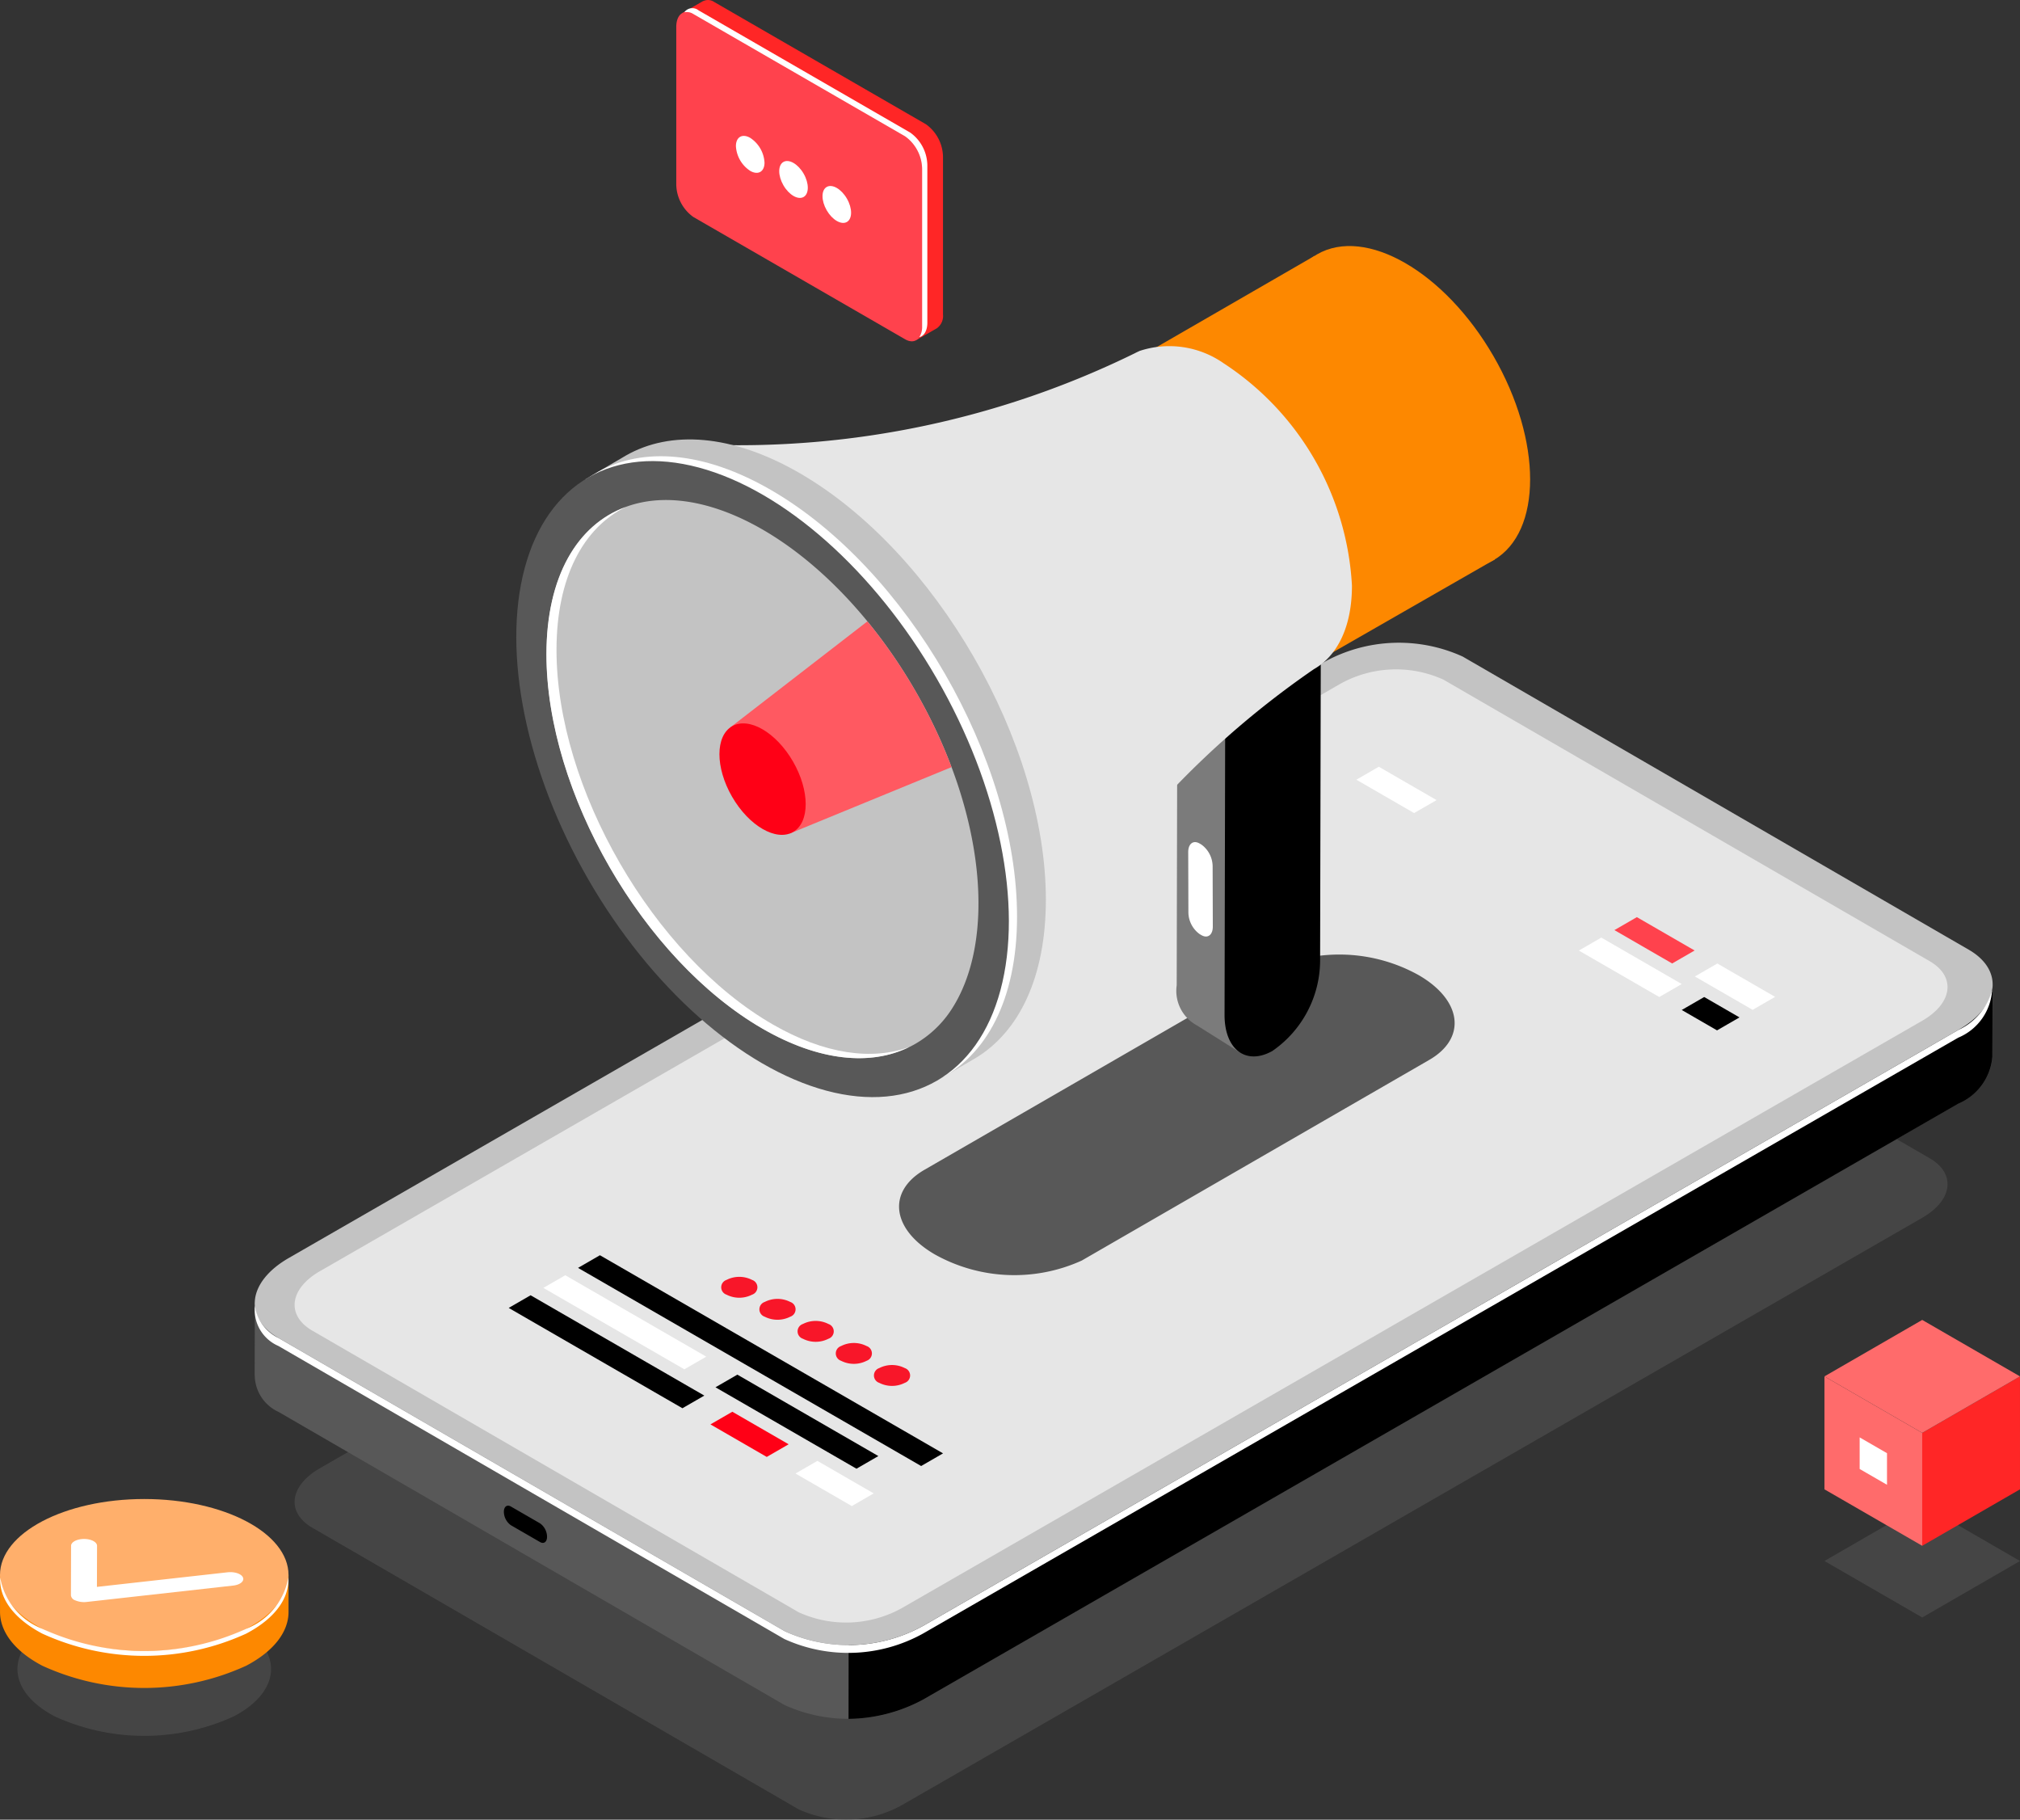 <svg xmlns="http://www.w3.org/2000/svg" xmlns:xlink="http://www.w3.org/1999/xlink" viewBox="0 0 100.473 90.49"><rect x="0" y="0" width="100.473" height="90.49" fill="#333333" stroke="none"/><defs><clipPath id="a"><ellipse cx="8.775" cy="15.199" rx="8.775" ry="15.199" transform="translate(0 8.776) rotate(-30.001)" fill="none"/></clipPath></defs><g transform="translate(-1038.64 -206.064)"><g transform="translate(834.298 133.251)"><g transform="translate(204.342 147.357)"><path d="M218.185,360.8a10.707,10.707,0,0,1-8.92,0c-2.463-1.3-2.463-3.4,0-4.7a10.708,10.708,0,0,1,8.92,0C220.648,357.4,220.648,359.5,218.185,360.8Z" transform="translate(-206.55 -349.995)" fill="#585858" opacity="0.5"/><path d="M218.694,345.61v-1.838h-.38a4.432,4.432,0,0,0-1.721-1.469,12.18,12.18,0,0,0-10.148,0,4.432,4.432,0,0,0-1.721,1.469h-.38V345.6h0c0,.971.695,1.942,2.1,2.682a12.183,12.183,0,0,0,10.148,0C217.993,347.545,218.694,346.577,218.694,345.61Z" transform="translate(-204.343 -339.993)" fill="#fd8800"/><ellipse cx="7.175" cy="3.779" rx="7.175" ry="3.779" fill="#ffaf6b"/><path d="M216.609,353.3a12.182,12.182,0,0,1-10.148,0,3.35,3.35,0,0,1-2.091-2.552c-.06,1.007.632,2.024,2.091,2.793a12.18,12.18,0,0,0,10.148,0c1.459-.768,2.152-1.785,2.091-2.792A3.349,3.349,0,0,1,216.609,353.3Z" transform="translate(-204.36 -346.849)" fill="#fff"/><g transform="translate(3.528 1.987)"><path d="M217.03,347.017a.3.3,0,0,1-.189-.241l.007-2.462c0-.188.29-.34.647-.34s.645.153.645.341l-.006,2.042,6.5-.726c.349-.039.692.078.766.262s-.149.364-.5.4l-7.277.813a1.117,1.117,0,0,1-.541-.069Z" transform="translate(-216.841 -343.974)" fill="#fff"/></g></g><g transform="translate(216.998 104.77)"><g transform="translate(0 0)"><path d="M337.593,239.965l-24.184-14a5.7,5.7,0,0,0-5.13.205l-50.756,29.21c-1.519.874-1.686,2.2-.372,2.961l24.184,14a5.7,5.7,0,0,0,5.13-.206l50.756-29.21C338.74,242.052,338.907,240.726,337.593,239.965Z" transform="translate(-254.267 -214.323)" fill="#585858" opacity="0.5"/><path d="M275.564,248.208,250.4,233.633a2.019,2.019,0,0,1-1.185-1.8l-.006,0,.01-3.652,1.4,1.64c.091-.06.182-.12.281-.177l51.487-29.631a7.67,7.67,0,0,1,6.9-.277l24.815,14.37c.5-.55,1.555-1.711,1.555-1.711l-.012,3.572h0a2.778,2.778,0,0,1-1.69,2.328l-51.487,29.631A7.67,7.67,0,0,1,275.564,248.208Z" transform="translate(-249.199 -195.377)" fill="#585858"/><path d="M293.491,339.076l1.45.837c.192.111.349-.007.349-.264h0a.835.835,0,0,0-.349-.666l-1.45-.837c-.193-.111-.349.007-.349.264h0A.834.834,0,0,0,293.491,339.076Z" transform="translate(-280.736 -295.186)"/><path d="M377.518,200.019a7.67,7.67,0,0,1,6.9-.277l24.815,14.37c.5-.55,1.555-1.711,1.555-1.711l-.012,3.572h0a2.778,2.778,0,0,1-1.69,2.328L357.6,247.932a7.959,7.959,0,0,1-3.716.965l.049-35.3Z" transform="translate(-324.334 -195.377)"/><path d="M334.488,201.307l-25.168-14.575a7.671,7.671,0,0,0-6.9.277L250.931,216.64c-2.044,1.176-2.269,2.96-.5,3.984L275.6,235.2a7.67,7.67,0,0,0,6.9-.276l51.487-29.631C336.031,204.114,336.255,202.331,334.488,201.307Z" transform="translate(-249.223 -186.039)" fill="#c3c3c3"/><path d="M275.541,279.511l-25.169-14.575a1.953,1.953,0,0,1-1.165-2,2.1,2.1,0,0,0,1.184,1.613l25.169,14.575a7.67,7.67,0,0,0,6.9-.276l51.487-29.631a3.063,3.063,0,0,0,1.666-1.981,2.74,2.74,0,0,1-1.685,2.371l-51.487,29.631A7.67,7.67,0,0,1,275.541,279.511Z" transform="translate(-249.184 -229.962)" fill="#fff"/><path d="M337.593,205.245l-24.184-14a5.7,5.7,0,0,0-5.13.205l-50.756,29.21c-1.519.874-1.686,2.2-.372,2.961l24.184,14a5.7,5.7,0,0,0,5.13-.205l50.756-29.21C338.74,207.332,338.907,206.006,337.593,205.245Z" transform="translate(-254.267 -189.403)" fill="#e6e6e6"/></g><g transform="translate(12.646 30.464)"><path d="M323.276,304.458l-17.066-9.853,1.089-.629,17.066,9.853Z" transform="translate(-302.761 -293.976)"/><path d="M302.63,306.65l-8.641-4.989,1.089-.629,8.641,4.989Z" transform="translate(-293.989 -299.041)"/><path d="M332.336,323.8l-2.8-1.618,1.089-.629,2.8,1.618Z" transform="translate(-319.501 -313.77)" fill="#ff0016"/><path d="M347.328,332.456l-2.8-1.618,1.089-.629,2.8,1.618Z" transform="translate(-330.262 -319.983)" fill="#fff"/><path d="M307.113,302.182l-7.013-4.049,1.089-.629,7.013,4.049Z" transform="translate(-298.375 -296.509)" fill="#fff"/><path d="M337.444,319.694l-7.013-4.049,1.089-.629,7.013,4.049Z" transform="translate(-320.146 -309.078)"/><g transform="translate(10.572 1.075)"><path d="M332.982,298.672a1.4,1.4,0,0,1-1.271,0,.387.387,0,0,1,0-.734,1.4,1.4,0,0,1,1.271,0A.387.387,0,0,1,332.982,298.672Z" transform="translate(-331.448 -297.786)" fill="#f81629"/><path d="M339.71,302.556a1.406,1.406,0,0,1-1.271,0,.387.387,0,0,1,0-.734,1.4,1.4,0,0,1,1.271,0A.387.387,0,0,1,339.71,302.556Z" transform="translate(-336.277 -300.574)" fill="#f81629"/><path d="M346.438,306.44a1.4,1.4,0,0,1-1.271,0,.387.387,0,0,1,0-.734,1.4,1.4,0,0,1,1.271,0A.387.387,0,0,1,346.438,306.44Z" transform="translate(-341.106 -303.362)" fill="#f81629"/><path d="M353.166,310.325a1.4,1.4,0,0,1-1.271,0,.387.387,0,0,1,0-.733,1.4,1.4,0,0,1,1.271,0A.387.387,0,0,1,353.166,310.325Z" transform="translate(-345.935 -306.151)" fill="#f81629"/><path d="M359.894,314.209a1.4,1.4,0,0,1-1.271,0,.387.387,0,0,1,0-.734,1.4,1.4,0,0,1,1.271,0A.387.387,0,0,1,359.894,314.209Z" transform="translate(-350.764 -308.938)" fill="#f81629"/></g></g><g transform="translate(54.808 6.168)"><path d="M491.722,236.7l-2.873-1.659,1.117-.645,2.873,1.659Z" transform="translate(-476.014 -226.913)" fill="#ff424d"/><path d="M505.9,244.881l-2.873-1.659,1.117-.645,2.873,1.659Z" transform="translate(-486.189 -232.788)" fill="#fff"/><path d="M446.248,210.2l-2.873-1.659,1.117-.645,2.873,1.659Z" transform="translate(-443.375 -207.892)" fill="#fff"/><path d="M486.584,240.964l-4-2.31,1.117-.645,4,2.31Z" transform="translate(-471.517 -229.509)" fill="#fff"/><path d="M502.475,250.139l-1.756-1.014,1.117-.645,1.756,1.014Z" transform="translate(-484.535 -237.025)"/></g></g><g transform="translate(295.088 138.452)"><g transform="translate(0)"><path d="M530.733,343.52l-4.863-2.808,4.863-2.808,4.863,2.808Z" transform="translate(-525.869 -328.725)" fill="#585858" opacity="0.5"/><path d="M547.964,320.942,543.1,323.75v-5.615l4.863-2.808Z" transform="translate(-538.237 -312.519)" fill="#ff2626"/><path d="M530.733,310.994l-4.863-2.808,4.863-2.808,4.863,2.808Z" transform="translate(-525.87 -305.379)" fill="#ff6b6b"/><path d="M530.733,323.75l-4.863-2.808v-5.615l4.863,2.808Z" transform="translate(-525.87 -312.519)" fill="#ff6b6b"/></g><path d="M533.436,328.431l-1.36-.785v-1.571l1.36.785Z" transform="translate(-530.324 -320.234)" fill="#fff"/></g><g transform="translate(237.979 72.814)"><g transform="translate(0)"><path d="M336.765,78.993l-10.533-6.081a.539.539,0,0,0-.544-.044v-.007l-1.022.59.718.262v7.67A2.029,2.029,0,0,0,326.233,83L336.3,88.816v.9l1.032-.594-.006,0a.751.751,0,0,0,.286-.675V80.612A2.03,2.03,0,0,0,336.765,78.993Z" transform="translate(-324.345 -72.814)" fill="#ff2626"/><path d="M334.905,91.2l-10.533-6.081a2.029,2.029,0,0,1-.847-1.619V75.67c0-.624.379-.911.847-.641l10.533,6.081a2.029,2.029,0,0,1,.847,1.619v7.832C335.753,91.186,335.373,91.472,334.905,91.2Z" transform="translate(-323.525 -74.331)" fill="#ff424d"/><path d="M336.176,80.452,325.643,74.37a.493.493,0,0,0-.708.1.593.593,0,0,1,.449.084l10.533,6.081a2.03,2.03,0,0,1,.848,1.619v7.832a.945.945,0,0,1-.14.539c.238-.062.4-.322.4-.725V82.071A2.03,2.03,0,0,0,336.176,80.452Z" transform="translate(-324.537 -73.858)" fill="#fff"/></g><g transform="translate(2.968 6.763)"><path d="M335.462,98.1c0,.453-.318.637-.711.41a1.571,1.571,0,0,1-.711-1.231c0-.453.318-.637.711-.41A1.571,1.571,0,0,1,335.462,98.1Z" transform="translate(-334.041 -96.777)" fill="#fff"/><ellipse cx="0.58" cy="1.005" rx="0.58" ry="1.005" transform="translate(1.859 1.58) rotate(-30.001)" fill="#fff"/><ellipse cx="0.58" cy="1.005" rx="0.58" ry="1.005" transform="translate(4.012 2.823) rotate(-30.001)" fill="#fff"/></g></g><path d="M371.871,256.2l17.284-9.978c1.871-1.08,1.636-2.967-.524-4.215h0a8.114,8.114,0,0,0-7.3-.3l-17.283,9.979c-1.871,1.08-1.637,2.967.524,4.214h0A8.113,8.113,0,0,0,371.871,256.2Z" transform="translate(-113.724 -120.701)" fill="#585858"/><g transform="translate(224.948 82.926)"><g transform="translate(37.929 20.658)"><path d="M416.492,197.435l0-2.031,2.4-12.1-2.373-1.466-4.753,2.624-.034,15.6a1.952,1.952,0,0,0,1,1.991h0l2.114,1.328.265-1,.363-1.83A5.8,5.8,0,0,0,416.492,197.435Z" transform="translate(-411.739 -181.835)" fill="#7b7b7b"/><path d="M422.515,207.061h0c-1.312.725-2.374-.085-2.37-1.808l.034-15.6,4.753-2.624-.034,15.6A5.489,5.489,0,0,1,422.515,207.061Z" transform="translate(-417.772 -185.563)"/></g><g transform="translate(25.963 0)"><path d="M5.069,0c2.8,0,5.069,3.931,5.069,8.78s-2.27,8.78-5.069,8.78S0,13.63,0,8.78,2.27,0,5.069,0Z" transform="translate(14.55 5.07) rotate(-30.001)" fill="#fd8800"/><path d="M397.125,132.976l-18.068,10.361-9.713-14.59,18.824-10.871Z" transform="translate(-369.344 -115.269)" fill="#fd8800"/></g><path d="M355.24,145.658a14.115,14.115,0,0,0-6.386-11.061,4.71,4.71,0,0,0-4.187-.608l0,0-.023.012-.028.014c-.049.022-.1.046-.146.071a44.737,44.737,0,0,1-21.474,4.555l-2.1-.082,17.129,29.353.928-1.793a44.739,44.739,0,0,1,14.392-16.307C354.512,149.149,355.24,147.712,355.24,145.658Z" transform="translate(-308.601 -126.647)" fill="#e6e6e6"/><path d="M326.35,173.122c0-7.812-5.485-17.311-12.25-21.217-3.374-1.948-6.429-2.137-8.645-.868h0l-.012.007-.016.01-2.01,1.178.7-.147c-1.429,1.489-2.27,3.835-2.27,6.893,0,7.812,5.484,17.311,12.25,21.217,2.655,1.533,5.113,1.976,7.119,1.477l-.318.468,1.85-1.082.029-.017.067-.039h0C325.013,179.7,326.35,176.979,326.35,173.122Z" transform="translate(-294.936 -138.493)" fill="#c3c3c3"/><path d="M324.917,176.086c0-7.812-5.485-17.311-12.25-21.217-3.328-1.922-6.346-2.131-8.554-.918l-.307.18c-.105.066-.208.137-.309.21l.623-.13c-1.429,1.489-2.27,3.835-2.27,6.893,0,7.812,5.484,17.311,12.25,21.217,2.655,1.533,5.113,1.976,7.119,1.477l-.29.427C323.379,183.055,324.917,180.222,324.917,176.086Z" transform="translate(-294.936 -140.621)" fill="#fff"/><ellipse cx="10.002" cy="17.324" rx="10.002" ry="17.324" transform="translate(0 18.629) rotate(-30.001)" fill="#585858"/><path d="M8.775,0c4.846,0,8.775,6.8,8.775,15.2,0,6.967-2.707,12.84-6.466,14.667a5.308,5.308,0,0,1-2.31.532C3.929,30.4,0,23.594,0,15.2S3.929,0,8.775,0Z" transform="translate(2.125 19.856) rotate(-30.001)" fill="#c3c3c3"/><path d="M311.9,187.855c-5.936-3.427-10.748-11.761-10.748-18.615,0-3.6,1.328-6.073,3.447-7.116-2.41.884-3.949,3.456-3.949,7.331,0,6.854,4.812,15.188,10.748,18.615,2.819,1.627,5.384,1.855,7.3.911C316.85,189.661,314.483,189.345,311.9,187.855Z" transform="translate(-294.078 -147.029)" fill="#fff"/><g transform="translate(2.125 11.08)"><g transform="translate(0 0)" clip-path="url(#a)"><g transform="translate(12.164 2.924)"><path d="M333.035,170.318,348.63,158.26l5.663,9.824-18.3,7.511Z" transform="translate(-331.609 -158.26)" fill="#ff5961"/><path d="M1.752,0C2.72,0,3.5,1.359,3.5,3.035S2.72,6.071,1.752,6.071,0,4.712,0,3.035.785,0,1.752,0Z" transform="translate(0 12.875) rotate(-30.002)" fill="#ff0016"/></g></g></g><g transform="translate(38.495 31.764)"><path d="M414.406,225.814l-.084-.048a1.35,1.35,0,0,1-.567-1.076l-.009-3.008c0-.415.251-.607.563-.428l.084.048a1.351,1.351,0,0,1,.567,1.076l.009,3.008C414.97,225.8,414.718,225.993,414.406,225.814Z" transform="translate(-413.746 -221.186)" fill="#fff"/></g></g></g></g></svg>